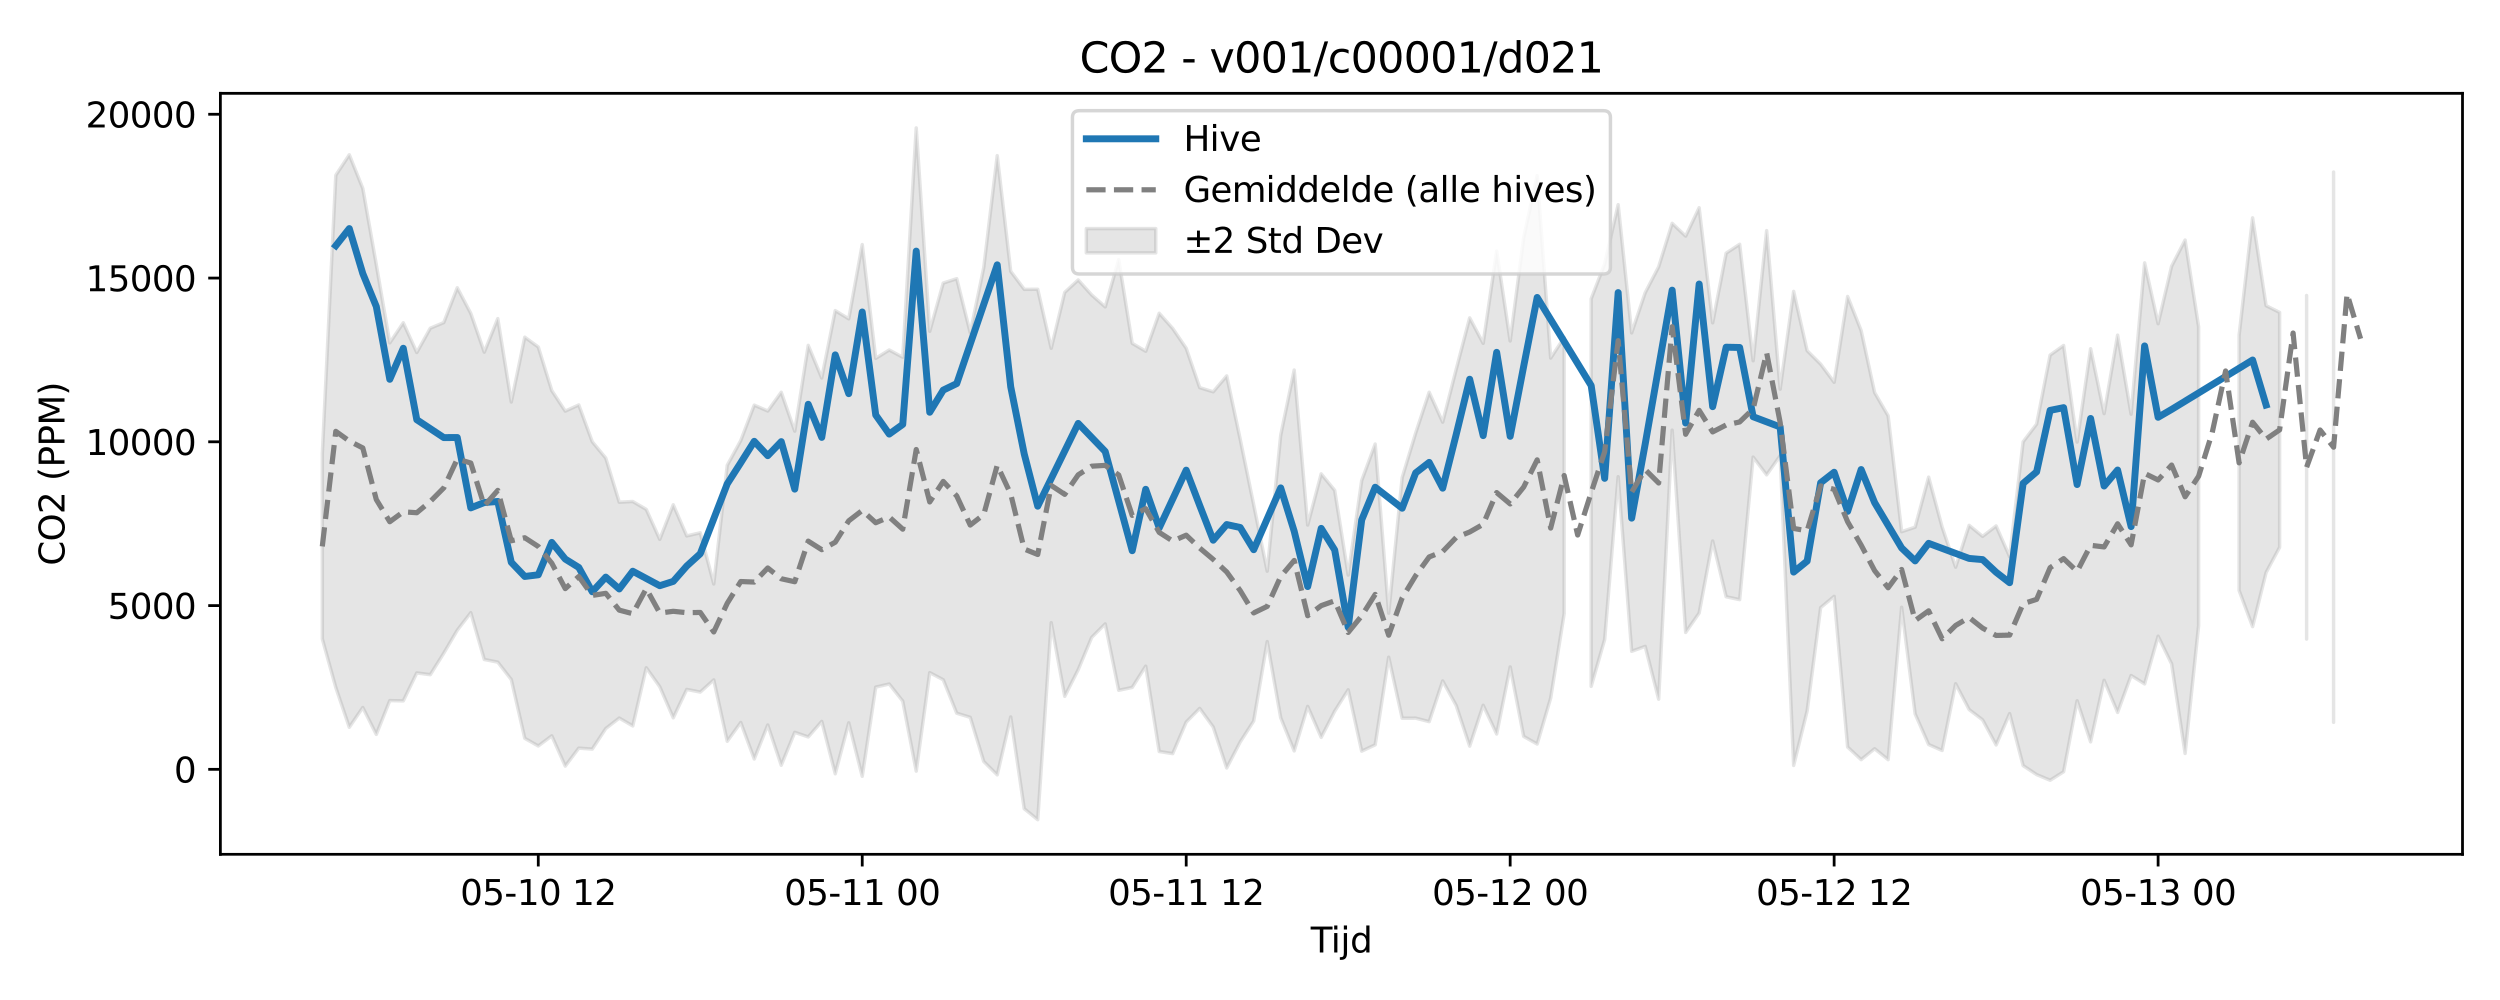 <?xml version="1.0" encoding="utf-8" standalone="no"?>
<!DOCTYPE svg PUBLIC "-//W3C//DTD SVG 1.1//EN"
  "http://www.w3.org/Graphics/SVG/1.1/DTD/svg11.dtd">
<svg xmlns:xlink="http://www.w3.org/1999/xlink" width="720pt" height="288pt" viewBox="0 0 720 288" xmlns="http://www.w3.org/2000/svg" version="1.1">
 <defs>
  <style type="text/css">*{stroke-linejoin: round; stroke-linecap: butt}</style>
 </defs>
 <g id="figure_1">
  <g id="patch_1">
   <path d="M 0 288 
L 720 288 
L 720 0 
L 0 0 
z
" style="fill: #ffffff"/>
  </g>
  <g id="axes_1">
   <g id="patch_2">
    <path d="M 63.47 246.04 
L 709.2 246.04 
L 709.2 26.88 
L 63.47 26.88 
z
" style="fill: #ffffff"/>
   </g>
   <g id="FillBetweenPolyCollection_1">
    <path d="M 92.821 130.765 
L 92.821 183.975 
L 96.709 197.992 
L 100.597 209.453 
L 104.484 203.762 
L 108.372 211.514 
L 112.259 201.774 
L 116.147 201.856 
L 120.035 193.805 
L 123.922 194.315 
L 127.81 188.114 
L 131.697 181.504 
L 135.585 176.453 
L 139.473 189.929 
L 143.36 190.7 
L 147.248 195.709 
L 151.135 212.633 
L 155.023 214.84 
L 158.911 211.918 
L 162.798 220.636 
L 166.686 215.464 
L 170.573 215.74 
L 174.461 209.819 
L 178.349 206.802 
L 182.236 209.066 
L 186.124 192.315 
L 190.011 197.776 
L 193.899 206.732 
L 197.787 198.552 
L 201.674 199.323 
L 205.562 195.811 
L 209.449 213.486 
L 213.337 208.076 
L 217.224 218.592 
L 221.112 208.791 
L 225 220.394 
L 228.887 210.909 
L 232.775 212.237 
L 236.662 207.76 
L 240.55 222.854 
L 244.438 208.165 
L 248.325 223.581 
L 252.213 197.882 
L 256.1 196.995 
L 259.988 201.925 
L 263.876 222.085 
L 267.763 193.72 
L 271.651 195.77 
L 275.538 205.413 
L 279.426 206.589 
L 283.314 219.308 
L 287.201 223.158 
L 291.089 206.477 
L 294.976 232.917 
L 298.864 236.078 
L 302.752 179.325 
L 306.639 200.552 
L 310.527 192.868 
L 314.414 183.562 
L 318.302 179.68 
L 322.19 198.805 
L 326.077 197.984 
L 329.965 191.853 
L 333.852 216.436 
L 337.74 217.046 
L 341.628 207.966 
L 345.515 204.023 
L 349.403 209.38 
L 353.29 221.18 
L 357.178 213.696 
L 361.066 207.636 
L 364.953 184.778 
L 368.841 206.694 
L 372.728 216.262 
L 376.616 203.436 
L 380.504 212.365 
L 384.391 204.834 
L 388.279 198.658 
L 392.166 216.335 
L 396.054 214.507 
L 399.942 189.269 
L 403.829 206.846 
L 407.717 206.83 
L 411.604 207.835 
L 415.492 196.104 
L 419.38 203.172 
L 423.267 214.884 
L 427.155 203.118 
L 431.042 211.391 
L 434.93 192.072 
L 438.818 212.082 
L 442.705 214.284 
L 446.593 201.042 
L 450.48 176.696 
L 450.48 97.215 
L 450.48 97.215 
L 446.593 103.127 
L 442.705 50.6 
L 438.818 68.451 
L 434.93 98.202 
L 431.042 72.332 
L 427.155 98.879 
L 423.267 91.544 
L 419.38 106.403 
L 415.492 121.582 
L 411.604 112.963 
L 407.717 124.715 
L 403.829 137.538 
L 399.942 176.607 
L 396.054 127.885 
L 392.166 138.417 
L 388.279 165.618 
L 384.391 141.224 
L 380.504 136.481 
L 376.616 151.214 
L 372.728 106.573 
L 368.841 125.372 
L 364.953 164.505 
L 361.066 145.403 
L 357.178 126.501 
L 353.29 108.262 
L 349.403 112.84 
L 345.515 111.641 
L 341.628 100.306 
L 337.74 94.597 
L 333.852 90.222 
L 329.965 101.157 
L 326.077 98.876 
L 322.19 74.787 
L 318.302 88.381 
L 314.414 84.96 
L 310.527 80.625 
L 306.639 84.199 
L 302.752 100.302 
L 298.864 83.314 
L 294.976 83.323 
L 291.089 78.139 
L 287.201 44.823 
L 283.314 77.097 
L 279.426 95.844 
L 275.538 80.263 
L 271.651 81.523 
L 267.763 95.406 
L 263.876 36.842 
L 259.988 102.882 
L 256.1 100.791 
L 252.213 103.208 
L 248.325 70.432 
L 244.438 91.832 
L 240.55 89.46 
L 236.662 108.859 
L 232.775 99.464 
L 228.887 124.169 
L 225 112.964 
L 221.112 118.363 
L 217.224 116.678 
L 213.337 126.88 
L 209.449 133.999 
L 205.562 168.188 
L 201.674 153.442 
L 197.787 154.345 
L 193.899 145.378 
L 190.011 155.332 
L 186.124 146.704 
L 182.236 144.429 
L 178.349 144.635 
L 174.461 131.932 
L 170.573 127.223 
L 166.686 116.621 
L 162.798 118.402 
L 158.911 112.48 
L 155.023 99.931 
L 151.135 97.104 
L 147.248 115.779 
L 143.36 91.762 
L 139.473 101.414 
L 135.585 90.248 
L 131.697 82.876 
L 127.81 92.9 
L 123.922 94.532 
L 120.035 101.522 
L 116.147 92.957 
L 112.259 98.743 
L 108.372 76.217 
L 104.484 54.257 
L 100.597 44.577 
L 96.709 50.469 
L 92.821 130.765 
z
" clip-path="url(#pc6ba1f838f)" style="fill: #808080; fill-opacity: 0.2; stroke: #808080; stroke-opacity: 0.2"/>
    <path d="M 458.256 86.057 
L 458.256 197.679 
L 462.143 184.174 
L 466.031 137.291 
L 469.918 187.582 
L 473.806 186.153 
L 477.694 201.366 
L 481.581 123.878 
L 485.469 182.147 
L 489.356 176.547 
L 493.244 155.8 
L 497.132 171.865 
L 501.019 172.701 
L 504.907 131.644 
L 508.794 136.76 
L 512.682 131.234 
L 516.57 220.453 
L 520.457 204.757 
L 524.345 175.001 
L 528.232 171.75 
L 532.12 215.16 
L 536.008 218.777 
L 539.895 215.641 
L 543.783 218.787 
L 547.67 174.898 
L 551.558 205.6 
L 555.446 214.427 
L 559.333 216.144 
L 563.221 196.916 
L 567.108 204.351 
L 570.996 207.331 
L 574.883 214.546 
L 578.771 205.526 
L 582.659 220.498 
L 586.546 223.082 
L 590.434 224.718 
L 594.321 222.264 
L 598.209 201.829 
L 602.097 213.66 
L 605.984 195.919 
L 609.872 205.178 
L 613.759 194.546 
L 617.647 196.967 
L 621.535 183.229 
L 625.422 191.201 
L 629.31 217.008 
L 633.197 180.206 
L 633.197 94.098 
L 633.197 94.098 
L 629.31 69.135 
L 625.422 76.665 
L 621.535 93.236 
L 617.647 75.708 
L 613.759 119.289 
L 609.872 96.521 
L 605.984 119.12 
L 602.097 100.432 
L 598.209 127.323 
L 594.321 99.501 
L 590.434 102.267 
L 586.546 122.153 
L 582.659 127.235 
L 578.771 160.308 
L 574.883 151.47 
L 570.996 154.472 
L 567.108 151.298 
L 563.221 163.348 
L 559.333 151.789 
L 555.446 137.416 
L 551.558 151.821 
L 547.67 153.121 
L 543.783 119.76 
L 539.895 113.062 
L 536.008 95.201 
L 532.12 85.384 
L 528.232 110.098 
L 524.345 104.872 
L 520.457 100.995 
L 516.57 83.923 
L 512.682 112.078 
L 508.794 66.425 
L 504.907 103.9 
L 501.019 70.35 
L 497.132 72.912 
L 493.244 92.983 
L 489.356 59.822 
L 485.469 67.998 
L 481.581 64.318 
L 477.694 76.84 
L 473.806 84.327 
L 469.918 95.88 
L 466.031 58.944 
L 462.143 76.015 
L 458.256 86.057 
z
" clip-path="url(#pc6ba1f838f)" style="fill: #808080; fill-opacity: 0.2; stroke: #808080; stroke-opacity: 0.2"/>
    <path d="M 644.86 96.555 
L 644.86 170.042 
L 648.748 180.468 
L 652.635 164.89 
L 656.523 157.629 
L 656.523 89.976 
L 656.523 89.976 
L 652.635 88.029 
L 648.748 62.736 
L 644.86 96.555 
z
" clip-path="url(#pc6ba1f838f)" style="fill: #808080; fill-opacity: 0.2; stroke: #808080; stroke-opacity: 0.2"/>
    <path d="M 664.298 85.093 
L 664.298 184.06 
L 664.298 85.093 
L 664.298 85.093 
z
" clip-path="url(#pc6ba1f838f)" style="fill: #808080; fill-opacity: 0.2; stroke: #808080; stroke-opacity: 0.2"/>
    <path d="M 672.073 49.55 
L 672.073 208.033 
L 672.073 49.55 
L 672.073 49.55 
z
" clip-path="url(#pc6ba1f838f)" style="fill: #808080; fill-opacity: 0.2; stroke: #808080; stroke-opacity: 0.2"/>
   </g>
   <g id="matplotlib.axis_1">
    <g id="xtick_1">
     <g id="line2d_1">
      <defs>
       <path id="m90e3a78c9d" d="M 0 0 
L 0 3.5 
" style="stroke: #000000; stroke-width: 0.8"/>
      </defs>
      <g>
       <use xlink:href="#m90e3a78c9d" x="155.023" y="246.04" style="stroke: #000000; stroke-width: 0.8"/>
      </g>
     </g>
     <g id="text_1">
      <!-- 05-10 12 -->
      <g transform="translate(132.542 260.638) scale(0.1 -0.1)">
       <defs>
        <path id="DejaVuSans-30" d="M 2034 4250 
Q 1547 4250 1301 3770 
Q 1056 3291 1056 2328 
Q 1056 1369 1301 889 
Q 1547 409 2034 409 
Q 2525 409 2770 889 
Q 3016 1369 3016 2328 
Q 3016 3291 2770 3770 
Q 2525 4250 2034 4250 
z
M 2034 4750 
Q 2819 4750 3233 4129 
Q 3647 3509 3647 2328 
Q 3647 1150 3233 529 
Q 2819 -91 2034 -91 
Q 1250 -91 836 529 
Q 422 1150 422 2328 
Q 422 3509 836 4129 
Q 1250 4750 2034 4750 
z
" transform="scale(0.016)"/>
        <path id="DejaVuSans-35" d="M 691 4666 
L 3169 4666 
L 3169 4134 
L 1269 4134 
L 1269 2991 
Q 1406 3038 1543 3061 
Q 1681 3084 1819 3084 
Q 2600 3084 3056 2656 
Q 3513 2228 3513 1497 
Q 3513 744 3044 326 
Q 2575 -91 1722 -91 
Q 1428 -91 1123 -41 
Q 819 9 494 109 
L 494 744 
Q 775 591 1075 516 
Q 1375 441 1709 441 
Q 2250 441 2565 725 
Q 2881 1009 2881 1497 
Q 2881 1984 2565 2268 
Q 2250 2553 1709 2553 
Q 1456 2553 1204 2497 
Q 953 2441 691 2322 
L 691 4666 
z
" transform="scale(0.016)"/>
        <path id="DejaVuSans-2d" d="M 313 2009 
L 1997 2009 
L 1997 1497 
L 313 1497 
L 313 2009 
z
" transform="scale(0.016)"/>
        <path id="DejaVuSans-31" d="M 794 531 
L 1825 531 
L 1825 4091 
L 703 3866 
L 703 4441 
L 1819 4666 
L 2450 4666 
L 2450 531 
L 3481 531 
L 3481 0 
L 794 0 
L 794 531 
z
" transform="scale(0.016)"/>
        <path id="DejaVuSans-20" transform="scale(0.016)"/>
        <path id="DejaVuSans-32" d="M 1228 531 
L 3431 531 
L 3431 0 
L 469 0 
L 469 531 
Q 828 903 1448 1529 
Q 2069 2156 2228 2338 
Q 2531 2678 2651 2914 
Q 2772 3150 2772 3378 
Q 2772 3750 2511 3984 
Q 2250 4219 1831 4219 
Q 1534 4219 1204 4116 
Q 875 4013 500 3803 
L 500 4441 
Q 881 4594 1212 4672 
Q 1544 4750 1819 4750 
Q 2544 4750 2975 4387 
Q 3406 4025 3406 3419 
Q 3406 3131 3298 2873 
Q 3191 2616 2906 2266 
Q 2828 2175 2409 1742 
Q 1991 1309 1228 531 
z
" transform="scale(0.016)"/>
       </defs>
       <use xlink:href="#DejaVuSans-30"/>
       <use xlink:href="#DejaVuSans-35" transform="translate(63.623 0)"/>
       <use xlink:href="#DejaVuSans-2d" transform="translate(127.246 0)"/>
       <use xlink:href="#DejaVuSans-31" transform="translate(163.33 0)"/>
       <use xlink:href="#DejaVuSans-30" transform="translate(226.953 0)"/>
       <use xlink:href="#DejaVuSans-20" transform="translate(290.576 0)"/>
       <use xlink:href="#DejaVuSans-31" transform="translate(322.363 0)"/>
       <use xlink:href="#DejaVuSans-32" transform="translate(385.986 0)"/>
      </g>
     </g>
    </g>
    <g id="xtick_2">
     <g id="line2d_2">
      <g>
       <use xlink:href="#m90e3a78c9d" x="248.325" y="246.04" style="stroke: #000000; stroke-width: 0.8"/>
      </g>
     </g>
     <g id="text_2">
      <!-- 05-11 00 -->
      <g transform="translate(225.845 260.638) scale(0.1 -0.1)">
       <use xlink:href="#DejaVuSans-30"/>
       <use xlink:href="#DejaVuSans-35" transform="translate(63.623 0)"/>
       <use xlink:href="#DejaVuSans-2d" transform="translate(127.246 0)"/>
       <use xlink:href="#DejaVuSans-31" transform="translate(163.33 0)"/>
       <use xlink:href="#DejaVuSans-31" transform="translate(226.953 0)"/>
       <use xlink:href="#DejaVuSans-20" transform="translate(290.576 0)"/>
       <use xlink:href="#DejaVuSans-30" transform="translate(322.363 0)"/>
       <use xlink:href="#DejaVuSans-30" transform="translate(385.986 0)"/>
      </g>
     </g>
    </g>
    <g id="xtick_3">
     <g id="line2d_3">
      <g>
       <use xlink:href="#m90e3a78c9d" x="341.628" y="246.04" style="stroke: #000000; stroke-width: 0.8"/>
      </g>
     </g>
     <g id="text_3">
      <!-- 05-11 12 -->
      <g transform="translate(319.147 260.638) scale(0.1 -0.1)">
       <use xlink:href="#DejaVuSans-30"/>
       <use xlink:href="#DejaVuSans-35" transform="translate(63.623 0)"/>
       <use xlink:href="#DejaVuSans-2d" transform="translate(127.246 0)"/>
       <use xlink:href="#DejaVuSans-31" transform="translate(163.33 0)"/>
       <use xlink:href="#DejaVuSans-31" transform="translate(226.953 0)"/>
       <use xlink:href="#DejaVuSans-20" transform="translate(290.576 0)"/>
       <use xlink:href="#DejaVuSans-31" transform="translate(322.363 0)"/>
       <use xlink:href="#DejaVuSans-32" transform="translate(385.986 0)"/>
      </g>
     </g>
    </g>
    <g id="xtick_4">
     <g id="line2d_4">
      <g>
       <use xlink:href="#m90e3a78c9d" x="434.93" y="246.04" style="stroke: #000000; stroke-width: 0.8"/>
      </g>
     </g>
     <g id="text_4">
      <!-- 05-12 00 -->
      <g transform="translate(412.45 260.638) scale(0.1 -0.1)">
       <use xlink:href="#DejaVuSans-30"/>
       <use xlink:href="#DejaVuSans-35" transform="translate(63.623 0)"/>
       <use xlink:href="#DejaVuSans-2d" transform="translate(127.246 0)"/>
       <use xlink:href="#DejaVuSans-31" transform="translate(163.33 0)"/>
       <use xlink:href="#DejaVuSans-32" transform="translate(226.953 0)"/>
       <use xlink:href="#DejaVuSans-20" transform="translate(290.576 0)"/>
       <use xlink:href="#DejaVuSans-30" transform="translate(322.363 0)"/>
       <use xlink:href="#DejaVuSans-30" transform="translate(385.986 0)"/>
      </g>
     </g>
    </g>
    <g id="xtick_5">
     <g id="line2d_5">
      <g>
       <use xlink:href="#m90e3a78c9d" x="528.232" y="246.04" style="stroke: #000000; stroke-width: 0.8"/>
      </g>
     </g>
     <g id="text_5">
      <!-- 05-12 12 -->
      <g transform="translate(505.752 260.638) scale(0.1 -0.1)">
       <use xlink:href="#DejaVuSans-30"/>
       <use xlink:href="#DejaVuSans-35" transform="translate(63.623 0)"/>
       <use xlink:href="#DejaVuSans-2d" transform="translate(127.246 0)"/>
       <use xlink:href="#DejaVuSans-31" transform="translate(163.33 0)"/>
       <use xlink:href="#DejaVuSans-32" transform="translate(226.953 0)"/>
       <use xlink:href="#DejaVuSans-20" transform="translate(290.576 0)"/>
       <use xlink:href="#DejaVuSans-31" transform="translate(322.363 0)"/>
       <use xlink:href="#DejaVuSans-32" transform="translate(385.986 0)"/>
      </g>
     </g>
    </g>
    <g id="xtick_6">
     <g id="line2d_6">
      <g>
       <use xlink:href="#m90e3a78c9d" x="621.535" y="246.04" style="stroke: #000000; stroke-width: 0.8"/>
      </g>
     </g>
     <g id="text_6">
      <!-- 05-13 00 -->
      <g transform="translate(599.054 260.638) scale(0.1 -0.1)">
       <defs>
        <path id="DejaVuSans-33" d="M 2597 2516 
Q 3050 2419 3304 2112 
Q 3559 1806 3559 1356 
Q 3559 666 3084 287 
Q 2609 -91 1734 -91 
Q 1441 -91 1130 -33 
Q 819 25 488 141 
L 488 750 
Q 750 597 1062 519 
Q 1375 441 1716 441 
Q 2309 441 2620 675 
Q 2931 909 2931 1356 
Q 2931 1769 2642 2001 
Q 2353 2234 1838 2234 
L 1294 2234 
L 1294 2753 
L 1863 2753 
Q 2328 2753 2575 2939 
Q 2822 3125 2822 3475 
Q 2822 3834 2567 4026 
Q 2313 4219 1838 4219 
Q 1578 4219 1281 4162 
Q 984 4106 628 3988 
L 628 4550 
Q 988 4650 1302 4700 
Q 1616 4750 1894 4750 
Q 2613 4750 3031 4423 
Q 3450 4097 3450 3541 
Q 3450 3153 3228 2886 
Q 3006 2619 2597 2516 
z
" transform="scale(0.016)"/>
       </defs>
       <use xlink:href="#DejaVuSans-30"/>
       <use xlink:href="#DejaVuSans-35" transform="translate(63.623 0)"/>
       <use xlink:href="#DejaVuSans-2d" transform="translate(127.246 0)"/>
       <use xlink:href="#DejaVuSans-31" transform="translate(163.33 0)"/>
       <use xlink:href="#DejaVuSans-33" transform="translate(226.953 0)"/>
       <use xlink:href="#DejaVuSans-20" transform="translate(290.576 0)"/>
       <use xlink:href="#DejaVuSans-30" transform="translate(322.363 0)"/>
       <use xlink:href="#DejaVuSans-30" transform="translate(385.986 0)"/>
      </g>
     </g>
    </g>
    <g id="text_7">
     <!-- Tijd -->
     <g transform="translate(377.485 274.317) scale(0.1 -0.1)">
      <defs>
       <path id="DejaVuSans-54" d="M -19 4666 
L 3928 4666 
L 3928 4134 
L 2272 4134 
L 2272 0 
L 1638 0 
L 1638 4134 
L -19 4134 
L -19 4666 
z
" transform="scale(0.016)"/>
       <path id="DejaVuSans-69" d="M 603 3500 
L 1178 3500 
L 1178 0 
L 603 0 
L 603 3500 
z
M 603 4863 
L 1178 4863 
L 1178 4134 
L 603 4134 
L 603 4863 
z
" transform="scale(0.016)"/>
       <path id="DejaVuSans-6a" d="M 603 3500 
L 1178 3500 
L 1178 -63 
Q 1178 -731 923 -1031 
Q 669 -1331 103 -1331 
L -116 -1331 
L -116 -844 
L 38 -844 
Q 366 -844 484 -692 
Q 603 -541 603 -63 
L 603 3500 
z
M 603 4863 
L 1178 4863 
L 1178 4134 
L 603 4134 
L 603 4863 
z
" transform="scale(0.016)"/>
       <path id="DejaVuSans-64" d="M 2906 2969 
L 2906 4863 
L 3481 4863 
L 3481 0 
L 2906 0 
L 2906 525 
Q 2725 213 2448 61 
Q 2172 -91 1784 -91 
Q 1150 -91 751 415 
Q 353 922 353 1747 
Q 353 2572 751 3078 
Q 1150 3584 1784 3584 
Q 2172 3584 2448 3432 
Q 2725 3281 2906 2969 
z
M 947 1747 
Q 947 1113 1208 752 
Q 1469 391 1925 391 
Q 2381 391 2643 752 
Q 2906 1113 2906 1747 
Q 2906 2381 2643 2742 
Q 2381 3103 1925 3103 
Q 1469 3103 1208 2742 
Q 947 2381 947 1747 
z
" transform="scale(0.016)"/>
      </defs>
      <use xlink:href="#DejaVuSans-54"/>
      <use xlink:href="#DejaVuSans-69" transform="translate(57.959 0)"/>
      <use xlink:href="#DejaVuSans-6a" transform="translate(85.742 0)"/>
      <use xlink:href="#DejaVuSans-64" transform="translate(113.525 0)"/>
     </g>
    </g>
   </g>
   <g id="matplotlib.axis_2">
    <g id="ytick_1">
     <g id="line2d_7">
      <defs>
       <path id="mf9a1f8de83" d="M 0 0 
L -3.5 0 
" style="stroke: #000000; stroke-width: 0.8"/>
      </defs>
      <g>
       <use xlink:href="#mf9a1f8de83" x="63.47" y="221.574" style="stroke: #000000; stroke-width: 0.8"/>
      </g>
     </g>
     <g id="text_8">
      <!-- 0 -->
      <g transform="translate(50.108 225.374) scale(0.1 -0.1)">
       <use xlink:href="#DejaVuSans-30"/>
      </g>
     </g>
    </g>
    <g id="ytick_2">
     <g id="line2d_8">
      <g>
       <use xlink:href="#mf9a1f8de83" x="63.47" y="174.409" style="stroke: #000000; stroke-width: 0.8"/>
      </g>
     </g>
     <g id="text_9">
      <!-- 5000 -->
      <g transform="translate(31.02 178.208) scale(0.1 -0.1)">
       <use xlink:href="#DejaVuSans-35"/>
       <use xlink:href="#DejaVuSans-30" transform="translate(63.623 0)"/>
       <use xlink:href="#DejaVuSans-30" transform="translate(127.246 0)"/>
       <use xlink:href="#DejaVuSans-30" transform="translate(190.869 0)"/>
      </g>
     </g>
    </g>
    <g id="ytick_3">
     <g id="line2d_9">
      <g>
       <use xlink:href="#mf9a1f8de83" x="63.47" y="127.244" style="stroke: #000000; stroke-width: 0.8"/>
      </g>
     </g>
     <g id="text_10">
      <!-- 10000 -->
      <g transform="translate(24.657 131.043) scale(0.1 -0.1)">
       <use xlink:href="#DejaVuSans-31"/>
       <use xlink:href="#DejaVuSans-30" transform="translate(63.623 0)"/>
       <use xlink:href="#DejaVuSans-30" transform="translate(127.246 0)"/>
       <use xlink:href="#DejaVuSans-30" transform="translate(190.869 0)"/>
       <use xlink:href="#DejaVuSans-30" transform="translate(254.492 0)"/>
      </g>
     </g>
    </g>
    <g id="ytick_4">
     <g id="line2d_10">
      <g>
       <use xlink:href="#mf9a1f8de83" x="63.47" y="80.079" style="stroke: #000000; stroke-width: 0.8"/>
      </g>
     </g>
     <g id="text_11">
      <!-- 15000 -->
      <g transform="translate(24.657 83.878) scale(0.1 -0.1)">
       <use xlink:href="#DejaVuSans-31"/>
       <use xlink:href="#DejaVuSans-35" transform="translate(63.623 0)"/>
       <use xlink:href="#DejaVuSans-30" transform="translate(127.246 0)"/>
       <use xlink:href="#DejaVuSans-30" transform="translate(190.869 0)"/>
       <use xlink:href="#DejaVuSans-30" transform="translate(254.492 0)"/>
      </g>
     </g>
    </g>
    <g id="ytick_5">
     <g id="line2d_11">
      <g>
       <use xlink:href="#mf9a1f8de83" x="63.47" y="32.914" style="stroke: #000000; stroke-width: 0.8"/>
      </g>
     </g>
     <g id="text_12">
      <!-- 20000 -->
      <g transform="translate(24.657 36.713) scale(0.1 -0.1)">
       <use xlink:href="#DejaVuSans-32"/>
       <use xlink:href="#DejaVuSans-30" transform="translate(63.623 0)"/>
       <use xlink:href="#DejaVuSans-30" transform="translate(127.246 0)"/>
       <use xlink:href="#DejaVuSans-30" transform="translate(190.869 0)"/>
       <use xlink:href="#DejaVuSans-30" transform="translate(254.492 0)"/>
      </g>
     </g>
    </g>
    <g id="text_13">
     <!-- CO2 (PPM) -->
     <g transform="translate(18.578 162.903) rotate(-90) scale(0.1 -0.1)">
      <defs>
       <path id="DejaVuSans-43" d="M 4122 4306 
L 4122 3641 
Q 3803 3938 3442 4084 
Q 3081 4231 2675 4231 
Q 1875 4231 1450 3742 
Q 1025 3253 1025 2328 
Q 1025 1406 1450 917 
Q 1875 428 2675 428 
Q 3081 428 3442 575 
Q 3803 722 4122 1019 
L 4122 359 
Q 3791 134 3420 21 
Q 3050 -91 2638 -91 
Q 1578 -91 968 557 
Q 359 1206 359 2328 
Q 359 3453 968 4101 
Q 1578 4750 2638 4750 
Q 3056 4750 3426 4639 
Q 3797 4528 4122 4306 
z
" transform="scale(0.016)"/>
       <path id="DejaVuSans-4f" d="M 2522 4238 
Q 1834 4238 1429 3725 
Q 1025 3213 1025 2328 
Q 1025 1447 1429 934 
Q 1834 422 2522 422 
Q 3209 422 3611 934 
Q 4013 1447 4013 2328 
Q 4013 3213 3611 3725 
Q 3209 4238 2522 4238 
z
M 2522 4750 
Q 3503 4750 4090 4092 
Q 4678 3434 4678 2328 
Q 4678 1225 4090 567 
Q 3503 -91 2522 -91 
Q 1538 -91 948 565 
Q 359 1222 359 2328 
Q 359 3434 948 4092 
Q 1538 4750 2522 4750 
z
" transform="scale(0.016)"/>
       <path id="DejaVuSans-28" d="M 1984 4856 
Q 1566 4138 1362 3434 
Q 1159 2731 1159 2009 
Q 1159 1288 1364 580 
Q 1569 -128 1984 -844 
L 1484 -844 
Q 1016 -109 783 600 
Q 550 1309 550 2009 
Q 550 2706 781 3412 
Q 1013 4119 1484 4856 
L 1984 4856 
z
" transform="scale(0.016)"/>
       <path id="DejaVuSans-50" d="M 1259 4147 
L 1259 2394 
L 2053 2394 
Q 2494 2394 2734 2622 
Q 2975 2850 2975 3272 
Q 2975 3691 2734 3919 
Q 2494 4147 2053 4147 
L 1259 4147 
z
M 628 4666 
L 2053 4666 
Q 2838 4666 3239 4311 
Q 3641 3956 3641 3272 
Q 3641 2581 3239 2228 
Q 2838 1875 2053 1875 
L 1259 1875 
L 1259 0 
L 628 0 
L 628 4666 
z
" transform="scale(0.016)"/>
       <path id="DejaVuSans-4d" d="M 628 4666 
L 1569 4666 
L 2759 1491 
L 3956 4666 
L 4897 4666 
L 4897 0 
L 4281 0 
L 4281 4097 
L 3078 897 
L 2444 897 
L 1241 4097 
L 1241 0 
L 628 0 
L 628 4666 
z
" transform="scale(0.016)"/>
       <path id="DejaVuSans-29" d="M 513 4856 
L 1013 4856 
Q 1481 4119 1714 3412 
Q 1947 2706 1947 2009 
Q 1947 1309 1714 600 
Q 1481 -109 1013 -844 
L 513 -844 
Q 928 -128 1133 580 
Q 1338 1288 1338 2009 
Q 1338 2731 1133 3434 
Q 928 4138 513 4856 
z
" transform="scale(0.016)"/>
      </defs>
      <use xlink:href="#DejaVuSans-43"/>
      <use xlink:href="#DejaVuSans-4f" transform="translate(69.824 0)"/>
      <use xlink:href="#DejaVuSans-32" transform="translate(148.535 0)"/>
      <use xlink:href="#DejaVuSans-20" transform="translate(212.158 0)"/>
      <use xlink:href="#DejaVuSans-28" transform="translate(243.945 0)"/>
      <use xlink:href="#DejaVuSans-50" transform="translate(282.959 0)"/>
      <use xlink:href="#DejaVuSans-50" transform="translate(343.262 0)"/>
      <use xlink:href="#DejaVuSans-4d" transform="translate(403.564 0)"/>
      <use xlink:href="#DejaVuSans-29" transform="translate(489.844 0)"/>
     </g>
    </g>
   </g>
   <g id="line2d_12">
    <path d="M 96.709 70.759 
L 100.597 65.835 
L 104.484 78.787 
L 108.372 88.281 
L 112.259 109.237 
L 116.147 100.304 
L 120.035 120.877 
L 127.81 126.027 
L 131.697 126.008 
L 135.585 146.266 
L 139.473 144.728 
L 143.36 144.422 
L 147.248 161.942 
L 151.135 166.023 
L 155.023 165.542 
L 158.911 156.213 
L 162.798 161.014 
L 166.686 163.425 
L 170.573 170.429 
L 174.461 166.212 
L 178.349 169.622 
L 182.236 164.514 
L 190.011 168.683 
L 193.899 167.438 
L 197.787 163.009 
L 201.674 159.477 
L 209.449 139.34 
L 213.337 133.272 
L 217.224 127.103 
L 221.112 131.234 
L 225 127.194 
L 228.887 140.865 
L 232.775 116.44 
L 236.662 125.964 
L 240.55 102.206 
L 244.438 113.371 
L 248.325 89.858 
L 252.213 119.522 
L 256.1 125.015 
L 259.988 122.223 
L 263.876 72.325 
L 267.763 118.726 
L 271.651 112.354 
L 275.538 110.472 
L 287.201 76.278 
L 291.089 111.416 
L 294.976 130.739 
L 298.864 145.78 
L 310.527 121.948 
L 318.302 130.032 
L 326.077 158.6 
L 329.965 140.922 
L 333.852 152.039 
L 341.628 135.408 
L 345.515 145.582 
L 349.403 155.581 
L 353.29 151.072 
L 357.178 151.921 
L 361.066 158.31 
L 368.841 140.516 
L 372.728 153.001 
L 376.616 168.929 
L 380.504 152.176 
L 384.391 158.392 
L 388.279 180.644 
L 392.166 149.733 
L 396.054 140.328 
L 403.829 146.365 
L 407.717 136.19 
L 411.604 133.168 
L 415.492 140.592 
L 419.38 125.147 
L 423.267 109.218 
L 427.155 125.458 
L 431.042 101.476 
L 434.93 125.659 
L 438.818 105.501 
L 442.705 85.673 
L 458.256 111.038 
L 462.143 137.762 
L 466.031 84.267 
L 469.918 149.223 
L 473.806 127.928 
L 481.581 83.569 
L 485.469 121.839 
L 489.356 81.805 
L 493.244 117.118 
L 497.132 99.992 
L 501.019 100.077 
L 504.907 120.019 
L 512.682 122.962 
L 516.57 164.759 
L 520.457 161.59 
L 524.345 139.035 
L 528.232 136.012 
L 532.12 147.27 
L 536.008 135.231 
L 539.895 144.761 
L 547.67 157.817 
L 551.558 161.536 
L 555.446 156.483 
L 567.108 160.826 
L 570.996 161.165 
L 574.883 164.803 
L 578.771 167.816 
L 582.659 139.215 
L 586.546 135.882 
L 590.434 118.189 
L 594.321 117.406 
L 598.209 139.542 
L 602.097 120.522 
L 605.984 139.972 
L 609.872 135.372 
L 613.759 151.657 
L 617.647 99.631 
L 621.535 120.176 
L 625.422 117.915 
L 648.748 103.687 
L 652.635 116.642 
" clip-path="url(#pc6ba1f838f)" style="fill: none; stroke: #1f77b4; stroke-width: 2; stroke-linecap: square"/>
   </g>
   <g id="line2d_13">
    <path d="M 92.821 157.37 
L 96.709 124.23 
L 100.597 127.015 
L 104.484 129.009 
L 108.372 143.865 
L 112.259 150.258 
L 116.147 147.407 
L 120.035 147.664 
L 123.922 144.424 
L 127.81 140.507 
L 131.697 132.19 
L 135.585 133.35 
L 139.473 145.672 
L 143.36 141.231 
L 147.248 155.744 
L 151.135 154.869 
L 155.023 157.386 
L 158.911 162.199 
L 162.798 169.519 
L 166.686 166.043 
L 170.573 171.482 
L 174.461 170.876 
L 178.349 175.719 
L 182.236 176.748 
L 186.124 169.51 
L 190.011 176.554 
L 193.899 176.055 
L 197.787 176.449 
L 201.674 176.383 
L 205.562 182 
L 209.449 173.743 
L 213.337 167.478 
L 217.224 167.635 
L 221.112 163.577 
L 225 166.679 
L 228.887 167.539 
L 232.775 155.851 
L 236.662 158.31 
L 240.55 156.157 
L 244.438 149.999 
L 248.325 147.006 
L 252.213 150.545 
L 256.1 148.893 
L 259.988 152.403 
L 263.876 129.463 
L 267.763 144.563 
L 271.651 138.647 
L 275.538 142.838 
L 279.426 151.217 
L 283.314 148.202 
L 287.201 133.991 
L 291.089 142.308 
L 294.976 158.12 
L 298.864 159.696 
L 302.752 139.814 
L 306.639 142.375 
L 310.527 136.746 
L 314.414 134.261 
L 318.302 134.03 
L 322.19 136.796 
L 326.077 148.43 
L 329.965 146.505 
L 333.852 153.329 
L 337.74 155.822 
L 341.628 154.136 
L 345.515 157.832 
L 349.403 161.11 
L 353.29 164.721 
L 357.178 170.098 
L 361.066 176.519 
L 364.953 174.641 
L 368.841 166.033 
L 372.728 161.417 
L 376.616 177.325 
L 380.504 174.423 
L 384.391 173.029 
L 388.279 182.138 
L 392.166 177.376 
L 396.054 171.196 
L 399.942 182.938 
L 403.829 172.192 
L 407.717 165.773 
L 411.604 160.399 
L 415.492 158.843 
L 419.38 154.788 
L 423.267 153.214 
L 427.155 150.999 
L 431.042 141.861 
L 434.93 145.137 
L 438.818 140.266 
L 442.705 132.442 
L 446.593 152.084 
L 450.48 136.955 
L 454.368 154.081 
L 458.256 141.868 
L 462.143 130.095 
L 466.031 98.117 
L 469.918 141.731 
L 473.806 135.24 
L 477.694 139.103 
L 481.581 94.098 
L 485.469 125.072 
L 489.356 118.185 
L 493.244 124.392 
L 497.132 122.389 
L 501.019 121.525 
L 504.907 117.772 
L 508.794 101.593 
L 512.682 121.656 
L 516.57 152.188 
L 520.457 152.876 
L 524.345 139.936 
L 528.232 140.924 
L 532.12 150.272 
L 536.008 156.989 
L 539.895 164.351 
L 543.783 169.274 
L 547.67 164.009 
L 551.558 178.71 
L 555.446 175.921 
L 559.333 183.966 
L 563.221 180.132 
L 567.108 177.824 
L 570.996 180.902 
L 574.883 183.008 
L 578.771 182.917 
L 582.659 173.867 
L 586.546 172.618 
L 590.434 163.493 
L 594.321 160.882 
L 598.209 164.576 
L 602.097 157.046 
L 605.984 157.519 
L 609.872 150.85 
L 613.759 156.917 
L 617.647 136.338 
L 621.535 138.233 
L 625.422 133.933 
L 629.31 143.071 
L 633.197 137.152 
L 637.085 124.716 
L 640.973 106.844 
L 644.86 133.299 
L 648.748 121.602 
L 652.635 126.46 
L 656.523 123.803 
L 660.411 95.92 
L 664.298 134.577 
L 668.186 123.842 
L 672.073 128.791 
L 675.961 84.626 
L 679.849 97.565 
L 679.849 97.565 
" clip-path="url(#pc6ba1f838f)" style="fill: none; stroke-dasharray: 5.55,2.4; stroke-dashoffset: 0; stroke: #808080; stroke-width: 1.5"/>
   </g>
   <g id="patch_3">
    <path d="M 63.47 246.04 
L 63.47 26.88 
" style="fill: none; stroke: #000000; stroke-width: 0.8; stroke-linejoin: miter; stroke-linecap: square"/>
   </g>
   <g id="patch_4">
    <path d="M 709.2 246.04 
L 709.2 26.88 
" style="fill: none; stroke: #000000; stroke-width: 0.8; stroke-linejoin: miter; stroke-linecap: square"/>
   </g>
   <g id="patch_5">
    <path d="M 63.47 246.04 
L 709.2 246.04 
" style="fill: none; stroke: #000000; stroke-width: 0.8; stroke-linejoin: miter; stroke-linecap: square"/>
   </g>
   <g id="patch_6">
    <path d="M 63.47 26.88 
L 709.2 26.88 
" style="fill: none; stroke: #000000; stroke-width: 0.8; stroke-linejoin: miter; stroke-linecap: square"/>
   </g>
   <g id="text_14">
    <!-- CO2 - v001/c00001/d021 -->
    <g transform="translate(310.932 20.88) scale(0.12 -0.12)">
     <defs>
      <path id="DejaVuSans-76" d="M 191 3500 
L 800 3500 
L 1894 563 
L 2988 3500 
L 3597 3500 
L 2284 0 
L 1503 0 
L 191 3500 
z
" transform="scale(0.016)"/>
      <path id="DejaVuSans-2f" d="M 1625 4666 
L 2156 4666 
L 531 -594 
L 0 -594 
L 1625 4666 
z
" transform="scale(0.016)"/>
      <path id="DejaVuSans-63" d="M 3122 3366 
L 3122 2828 
Q 2878 2963 2633 3030 
Q 2388 3097 2138 3097 
Q 1578 3097 1268 2742 
Q 959 2388 959 1747 
Q 959 1106 1268 751 
Q 1578 397 2138 397 
Q 2388 397 2633 464 
Q 2878 531 3122 666 
L 3122 134 
Q 2881 22 2623 -34 
Q 2366 -91 2075 -91 
Q 1284 -91 818 406 
Q 353 903 353 1747 
Q 353 2603 823 3093 
Q 1294 3584 2113 3584 
Q 2378 3584 2631 3529 
Q 2884 3475 3122 3366 
z
" transform="scale(0.016)"/>
     </defs>
     <use xlink:href="#DejaVuSans-43"/>
     <use xlink:href="#DejaVuSans-4f" transform="translate(69.824 0)"/>
     <use xlink:href="#DejaVuSans-32" transform="translate(148.535 0)"/>
     <use xlink:href="#DejaVuSans-20" transform="translate(212.158 0)"/>
     <use xlink:href="#DejaVuSans-2d" transform="translate(243.945 0)"/>
     <use xlink:href="#DejaVuSans-20" transform="translate(280.029 0)"/>
     <use xlink:href="#DejaVuSans-76" transform="translate(311.816 0)"/>
     <use xlink:href="#DejaVuSans-30" transform="translate(370.996 0)"/>
     <use xlink:href="#DejaVuSans-30" transform="translate(434.619 0)"/>
     <use xlink:href="#DejaVuSans-31" transform="translate(498.242 0)"/>
     <use xlink:href="#DejaVuSans-2f" transform="translate(561.865 0)"/>
     <use xlink:href="#DejaVuSans-63" transform="translate(595.557 0)"/>
     <use xlink:href="#DejaVuSans-30" transform="translate(650.537 0)"/>
     <use xlink:href="#DejaVuSans-30" transform="translate(714.16 0)"/>
     <use xlink:href="#DejaVuSans-30" transform="translate(777.783 0)"/>
     <use xlink:href="#DejaVuSans-30" transform="translate(841.406 0)"/>
     <use xlink:href="#DejaVuSans-31" transform="translate(905.029 0)"/>
     <use xlink:href="#DejaVuSans-2f" transform="translate(968.652 0)"/>
     <use xlink:href="#DejaVuSans-64" transform="translate(1002.344 0)"/>
     <use xlink:href="#DejaVuSans-30" transform="translate(1065.82 0)"/>
     <use xlink:href="#DejaVuSans-32" transform="translate(1129.443 0)"/>
     <use xlink:href="#DejaVuSans-31" transform="translate(1193.066 0)"/>
    </g>
   </g>
   <g id="legend_1">
    <g id="patch_7">
     <path d="M 310.863 78.914 
L 461.807 78.914 
Q 463.807 78.914 463.807 76.914 
L 463.807 33.88 
Q 463.807 31.88 461.807 31.88 
L 310.863 31.88 
Q 308.863 31.88 308.863 33.88 
L 308.863 76.914 
Q 308.863 78.914 310.863 78.914 
z
" style="fill: #ffffff; opacity: 0.8; stroke: #cccccc; stroke-linejoin: miter"/>
    </g>
    <g id="line2d_14">
     <path d="M 312.863 39.978 
L 322.863 39.978 
L 332.863 39.978 
" style="fill: none; stroke: #1f77b4; stroke-width: 2; stroke-linecap: square"/>
    </g>
    <g id="text_15">
     <!-- Hive -->
     <g transform="translate(340.863 43.478) scale(0.1 -0.1)">
      <defs>
       <path id="DejaVuSans-48" d="M 628 4666 
L 1259 4666 
L 1259 2753 
L 3553 2753 
L 3553 4666 
L 4184 4666 
L 4184 0 
L 3553 0 
L 3553 2222 
L 1259 2222 
L 1259 0 
L 628 0 
L 628 4666 
z
" transform="scale(0.016)"/>
       <path id="DejaVuSans-65" d="M 3597 1894 
L 3597 1613 
L 953 1613 
Q 991 1019 1311 708 
Q 1631 397 2203 397 
Q 2534 397 2845 478 
Q 3156 559 3463 722 
L 3463 178 
Q 3153 47 2828 -22 
Q 2503 -91 2169 -91 
Q 1331 -91 842 396 
Q 353 884 353 1716 
Q 353 2575 817 3079 
Q 1281 3584 2069 3584 
Q 2775 3584 3186 3129 
Q 3597 2675 3597 1894 
z
M 3022 2063 
Q 3016 2534 2758 2815 
Q 2500 3097 2075 3097 
Q 1594 3097 1305 2825 
Q 1016 2553 972 2059 
L 3022 2063 
z
" transform="scale(0.016)"/>
      </defs>
      <use xlink:href="#DejaVuSans-48"/>
      <use xlink:href="#DejaVuSans-69" transform="translate(75.195 0)"/>
      <use xlink:href="#DejaVuSans-76" transform="translate(102.979 0)"/>
      <use xlink:href="#DejaVuSans-65" transform="translate(162.158 0)"/>
     </g>
    </g>
    <g id="line2d_15">
     <path d="M 312.863 54.657 
L 322.863 54.657 
L 332.863 54.657 
" style="fill: none; stroke-dasharray: 5.55,2.4; stroke-dashoffset: 0; stroke: #808080; stroke-width: 1.5"/>
    </g>
    <g id="text_16">
     <!-- Gemiddelde (alle hives) -->
     <g transform="translate(340.863 58.157) scale(0.1 -0.1)">
      <defs>
       <path id="DejaVuSans-47" d="M 3809 666 
L 3809 1919 
L 2778 1919 
L 2778 2438 
L 4434 2438 
L 4434 434 
Q 4069 175 3628 42 
Q 3188 -91 2688 -91 
Q 1594 -91 976 548 
Q 359 1188 359 2328 
Q 359 3472 976 4111 
Q 1594 4750 2688 4750 
Q 3144 4750 3555 4637 
Q 3966 4525 4313 4306 
L 4313 3634 
Q 3963 3931 3569 4081 
Q 3175 4231 2741 4231 
Q 1884 4231 1454 3753 
Q 1025 3275 1025 2328 
Q 1025 1384 1454 906 
Q 1884 428 2741 428 
Q 3075 428 3337 486 
Q 3600 544 3809 666 
z
" transform="scale(0.016)"/>
       <path id="DejaVuSans-6d" d="M 3328 2828 
Q 3544 3216 3844 3400 
Q 4144 3584 4550 3584 
Q 5097 3584 5394 3201 
Q 5691 2819 5691 2113 
L 5691 0 
L 5113 0 
L 5113 2094 
Q 5113 2597 4934 2840 
Q 4756 3084 4391 3084 
Q 3944 3084 3684 2787 
Q 3425 2491 3425 1978 
L 3425 0 
L 2847 0 
L 2847 2094 
Q 2847 2600 2669 2842 
Q 2491 3084 2119 3084 
Q 1678 3084 1418 2786 
Q 1159 2488 1159 1978 
L 1159 0 
L 581 0 
L 581 3500 
L 1159 3500 
L 1159 2956 
Q 1356 3278 1631 3431 
Q 1906 3584 2284 3584 
Q 2666 3584 2933 3390 
Q 3200 3197 3328 2828 
z
" transform="scale(0.016)"/>
       <path id="DejaVuSans-6c" d="M 603 4863 
L 1178 4863 
L 1178 0 
L 603 0 
L 603 4863 
z
" transform="scale(0.016)"/>
       <path id="DejaVuSans-61" d="M 2194 1759 
Q 1497 1759 1228 1600 
Q 959 1441 959 1056 
Q 959 750 1161 570 
Q 1363 391 1709 391 
Q 2188 391 2477 730 
Q 2766 1069 2766 1631 
L 2766 1759 
L 2194 1759 
z
M 3341 1997 
L 3341 0 
L 2766 0 
L 2766 531 
Q 2569 213 2275 61 
Q 1981 -91 1556 -91 
Q 1019 -91 701 211 
Q 384 513 384 1019 
Q 384 1609 779 1909 
Q 1175 2209 1959 2209 
L 2766 2209 
L 2766 2266 
Q 2766 2663 2505 2880 
Q 2244 3097 1772 3097 
Q 1472 3097 1187 3025 
Q 903 2953 641 2809 
L 641 3341 
Q 956 3463 1253 3523 
Q 1550 3584 1831 3584 
Q 2591 3584 2966 3190 
Q 3341 2797 3341 1997 
z
" transform="scale(0.016)"/>
       <path id="DejaVuSans-68" d="M 3513 2113 
L 3513 0 
L 2938 0 
L 2938 2094 
Q 2938 2591 2744 2837 
Q 2550 3084 2163 3084 
Q 1697 3084 1428 2787 
Q 1159 2491 1159 1978 
L 1159 0 
L 581 0 
L 581 4863 
L 1159 4863 
L 1159 2956 
Q 1366 3272 1645 3428 
Q 1925 3584 2291 3584 
Q 2894 3584 3203 3211 
Q 3513 2838 3513 2113 
z
" transform="scale(0.016)"/>
       <path id="DejaVuSans-73" d="M 2834 3397 
L 2834 2853 
Q 2591 2978 2328 3040 
Q 2066 3103 1784 3103 
Q 1356 3103 1142 2972 
Q 928 2841 928 2578 
Q 928 2378 1081 2264 
Q 1234 2150 1697 2047 
L 1894 2003 
Q 2506 1872 2764 1633 
Q 3022 1394 3022 966 
Q 3022 478 2636 193 
Q 2250 -91 1575 -91 
Q 1294 -91 989 -36 
Q 684 19 347 128 
L 347 722 
Q 666 556 975 473 
Q 1284 391 1588 391 
Q 1994 391 2212 530 
Q 2431 669 2431 922 
Q 2431 1156 2273 1281 
Q 2116 1406 1581 1522 
L 1381 1569 
Q 847 1681 609 1914 
Q 372 2147 372 2553 
Q 372 3047 722 3315 
Q 1072 3584 1716 3584 
Q 2034 3584 2315 3537 
Q 2597 3491 2834 3397 
z
" transform="scale(0.016)"/>
      </defs>
      <use xlink:href="#DejaVuSans-47"/>
      <use xlink:href="#DejaVuSans-65" transform="translate(77.49 0)"/>
      <use xlink:href="#DejaVuSans-6d" transform="translate(139.014 0)"/>
      <use xlink:href="#DejaVuSans-69" transform="translate(236.426 0)"/>
      <use xlink:href="#DejaVuSans-64" transform="translate(264.209 0)"/>
      <use xlink:href="#DejaVuSans-64" transform="translate(327.686 0)"/>
      <use xlink:href="#DejaVuSans-65" transform="translate(391.162 0)"/>
      <use xlink:href="#DejaVuSans-6c" transform="translate(452.686 0)"/>
      <use xlink:href="#DejaVuSans-64" transform="translate(480.469 0)"/>
      <use xlink:href="#DejaVuSans-65" transform="translate(543.945 0)"/>
      <use xlink:href="#DejaVuSans-20" transform="translate(605.469 0)"/>
      <use xlink:href="#DejaVuSans-28" transform="translate(637.256 0)"/>
      <use xlink:href="#DejaVuSans-61" transform="translate(676.27 0)"/>
      <use xlink:href="#DejaVuSans-6c" transform="translate(737.549 0)"/>
      <use xlink:href="#DejaVuSans-6c" transform="translate(765.332 0)"/>
      <use xlink:href="#DejaVuSans-65" transform="translate(793.115 0)"/>
      <use xlink:href="#DejaVuSans-20" transform="translate(854.639 0)"/>
      <use xlink:href="#DejaVuSans-68" transform="translate(886.426 0)"/>
      <use xlink:href="#DejaVuSans-69" transform="translate(949.805 0)"/>
      <use xlink:href="#DejaVuSans-76" transform="translate(977.588 0)"/>
      <use xlink:href="#DejaVuSans-65" transform="translate(1036.768 0)"/>
      <use xlink:href="#DejaVuSans-73" transform="translate(1098.291 0)"/>
      <use xlink:href="#DejaVuSans-29" transform="translate(1150.391 0)"/>
     </g>
    </g>
    <g id="patch_8">
     <path d="M 312.863 72.835 
L 332.863 72.835 
L 332.863 65.835 
L 312.863 65.835 
z
" style="fill: #808080; fill-opacity: 0.2; stroke: #808080; stroke-opacity: 0.2; stroke-linejoin: miter"/>
    </g>
    <g id="text_17">
     <!-- ±2 Std Dev -->
     <g transform="translate(340.863 72.835) scale(0.1 -0.1)">
      <defs>
       <path id="DejaVuSans-b1" d="M 2944 4013 
L 2944 2803 
L 4684 2803 
L 4684 2272 
L 2944 2272 
L 2944 1063 
L 2419 1063 
L 2419 2272 
L 678 2272 
L 678 2803 
L 2419 2803 
L 2419 4013 
L 2944 4013 
z
M 678 531 
L 4684 531 
L 4684 0 
L 678 0 
L 678 531 
z
" transform="scale(0.016)"/>
       <path id="DejaVuSans-53" d="M 3425 4513 
L 3425 3897 
Q 3066 4069 2747 4153 
Q 2428 4238 2131 4238 
Q 1616 4238 1336 4038 
Q 1056 3838 1056 3469 
Q 1056 3159 1242 3001 
Q 1428 2844 1947 2747 
L 2328 2669 
Q 3034 2534 3370 2195 
Q 3706 1856 3706 1288 
Q 3706 609 3251 259 
Q 2797 -91 1919 -91 
Q 1588 -91 1214 -16 
Q 841 59 441 206 
L 441 856 
Q 825 641 1194 531 
Q 1563 422 1919 422 
Q 2459 422 2753 634 
Q 3047 847 3047 1241 
Q 3047 1584 2836 1778 
Q 2625 1972 2144 2069 
L 1759 2144 
Q 1053 2284 737 2584 
Q 422 2884 422 3419 
Q 422 4038 858 4394 
Q 1294 4750 2059 4750 
Q 2388 4750 2728 4690 
Q 3069 4631 3425 4513 
z
" transform="scale(0.016)"/>
       <path id="DejaVuSans-74" d="M 1172 4494 
L 1172 3500 
L 2356 3500 
L 2356 3053 
L 1172 3053 
L 1172 1153 
Q 1172 725 1289 603 
Q 1406 481 1766 481 
L 2356 481 
L 2356 0 
L 1766 0 
Q 1100 0 847 248 
Q 594 497 594 1153 
L 594 3053 
L 172 3053 
L 172 3500 
L 594 3500 
L 594 4494 
L 1172 4494 
z
" transform="scale(0.016)"/>
       <path id="DejaVuSans-44" d="M 1259 4147 
L 1259 519 
L 2022 519 
Q 2988 519 3436 956 
Q 3884 1394 3884 2338 
Q 3884 3275 3436 3711 
Q 2988 4147 2022 4147 
L 1259 4147 
z
M 628 4666 
L 1925 4666 
Q 3281 4666 3915 4102 
Q 4550 3538 4550 2338 
Q 4550 1131 3912 565 
Q 3275 0 1925 0 
L 628 0 
L 628 4666 
z
" transform="scale(0.016)"/>
      </defs>
      <use xlink:href="#DejaVuSans-b1"/>
      <use xlink:href="#DejaVuSans-32" transform="translate(83.789 0)"/>
      <use xlink:href="#DejaVuSans-20" transform="translate(147.412 0)"/>
      <use xlink:href="#DejaVuSans-53" transform="translate(179.199 0)"/>
      <use xlink:href="#DejaVuSans-74" transform="translate(242.676 0)"/>
      <use xlink:href="#DejaVuSans-64" transform="translate(281.885 0)"/>
      <use xlink:href="#DejaVuSans-20" transform="translate(345.361 0)"/>
      <use xlink:href="#DejaVuSans-44" transform="translate(377.148 0)"/>
      <use xlink:href="#DejaVuSans-65" transform="translate(454.15 0)"/>
      <use xlink:href="#DejaVuSans-76" transform="translate(515.674 0)"/>
     </g>
    </g>
   </g>
  </g>
 </g>
 <defs>
  <clipPath id="pc6ba1f838f">
   <rect x="63.47" y="26.88" width="645.73" height="219.16"/>
  </clipPath>
 </defs>
</svg>
